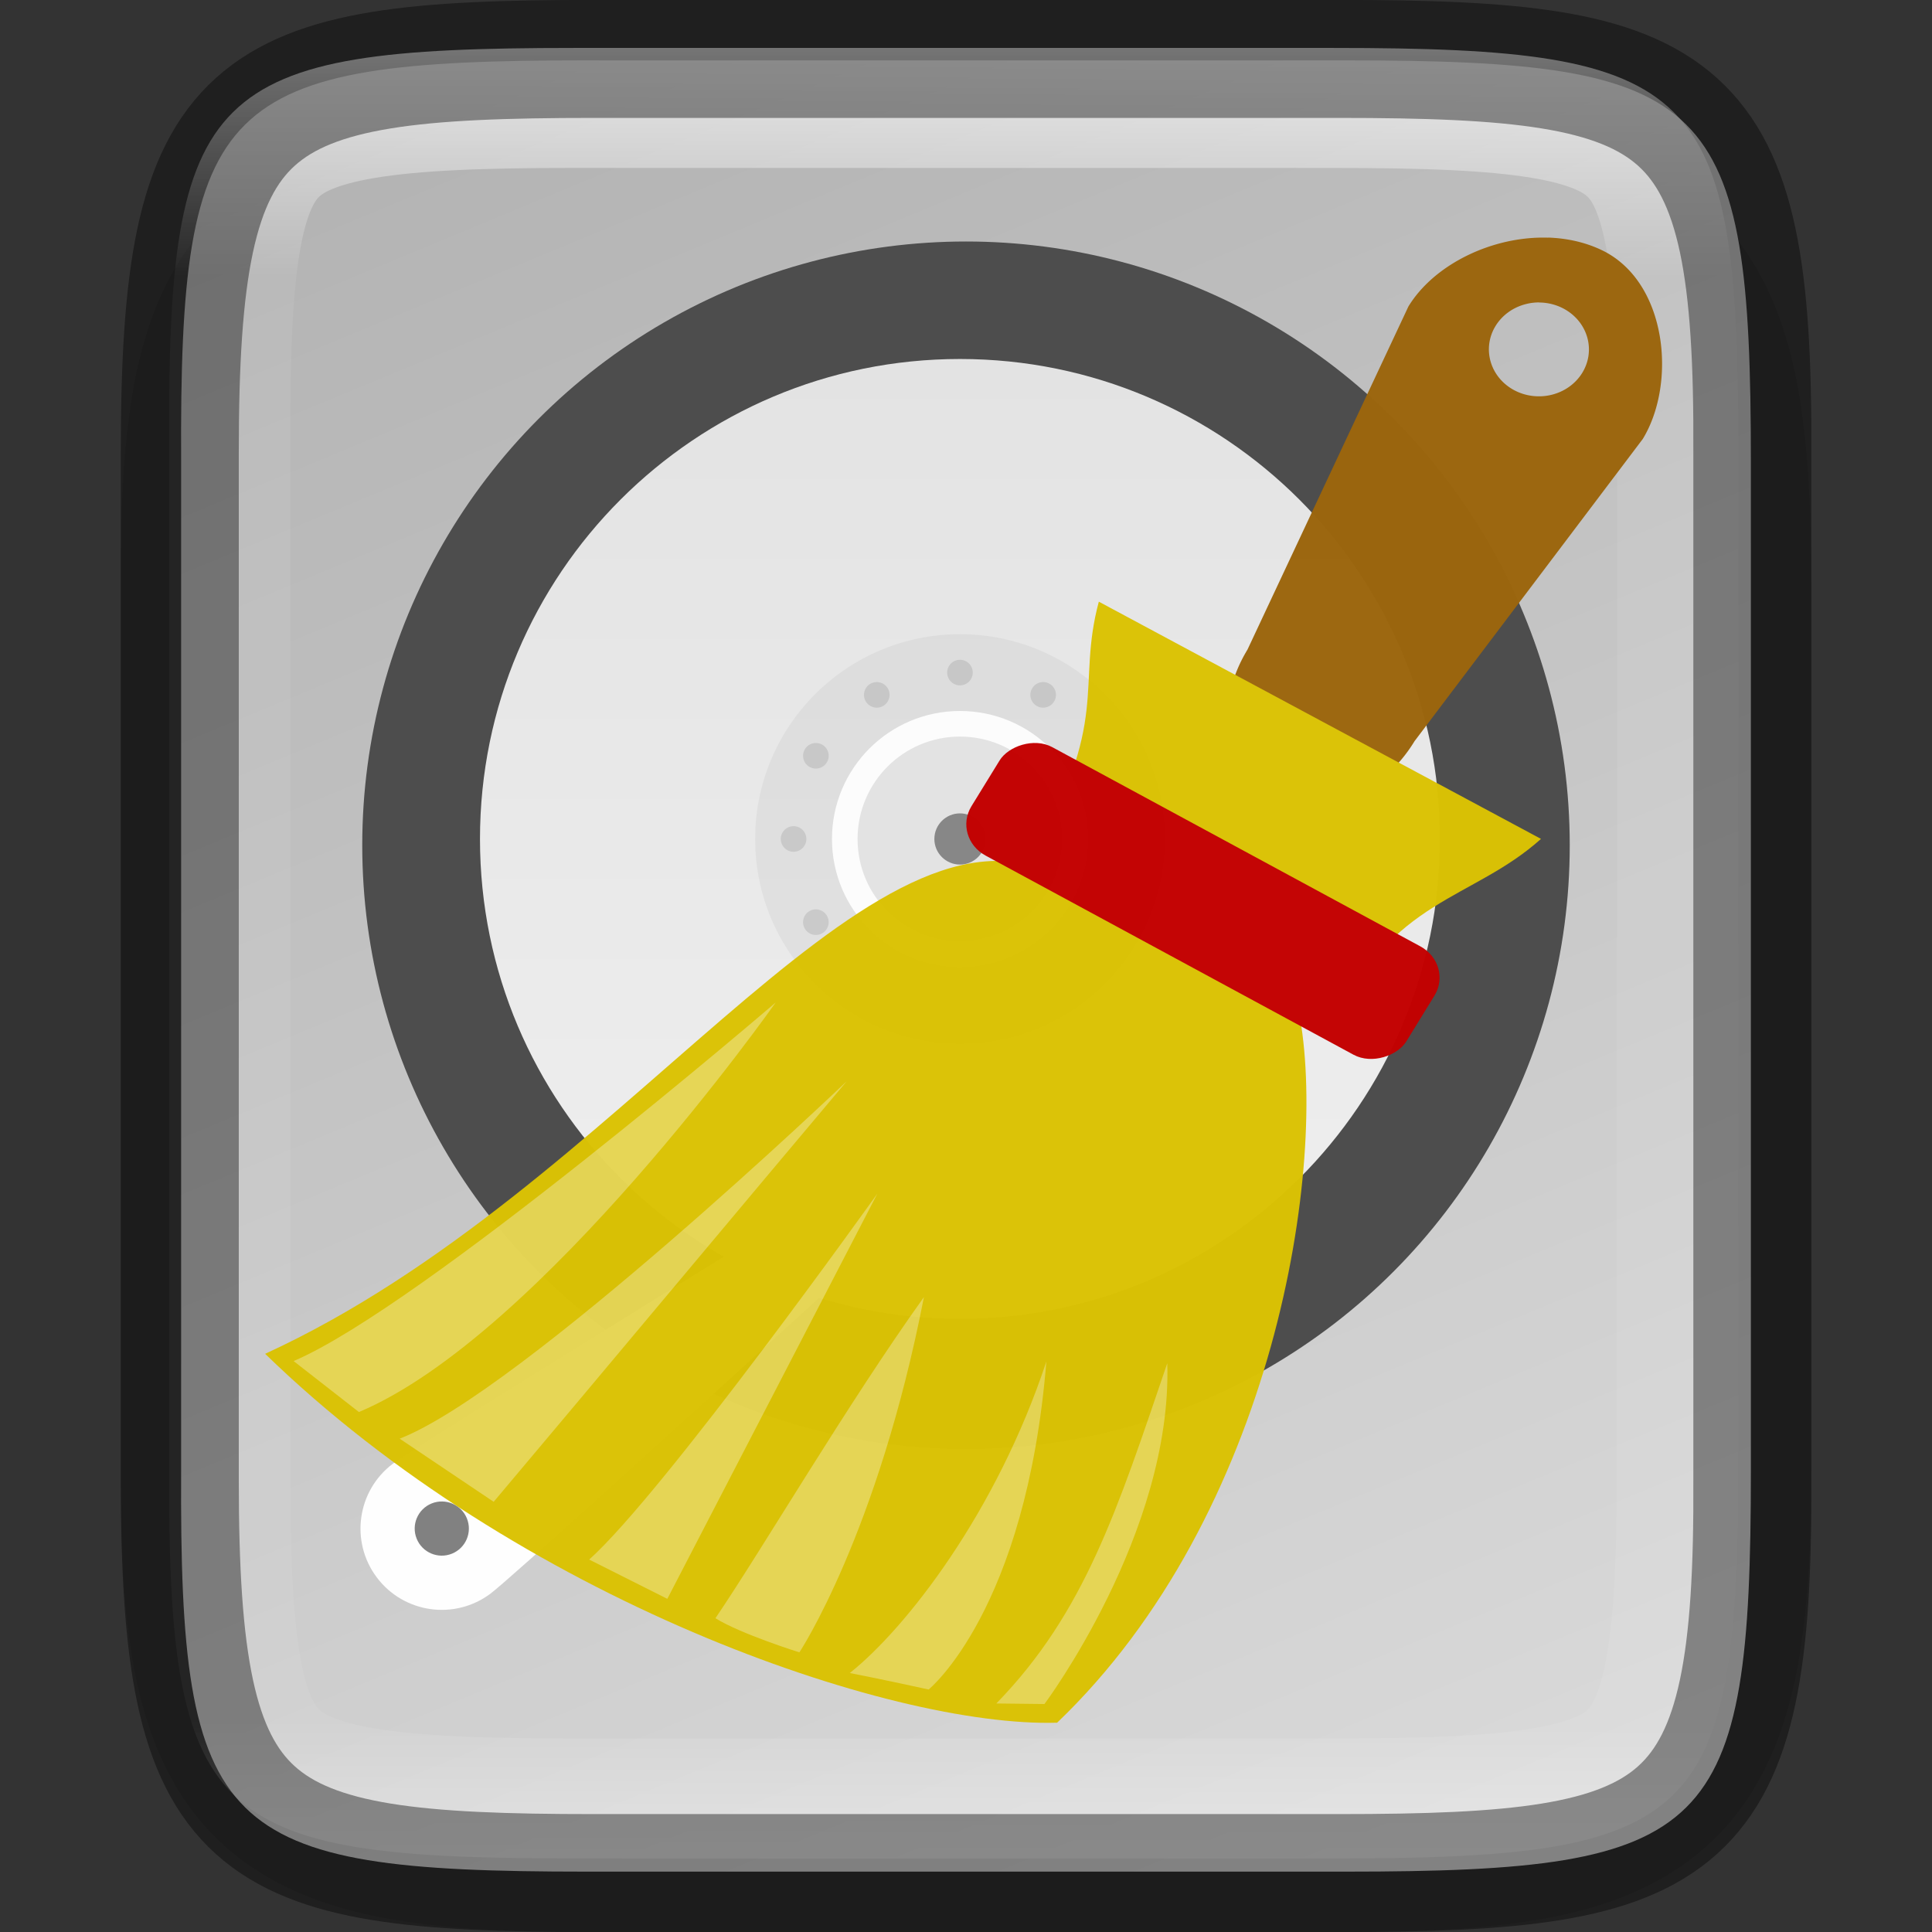 <svg width="16" height="16" version="1" xmlns="http://www.w3.org/2000/svg" xmlns:xlink="http://www.w3.org/1999/xlink">
 <rect width="100%" height="100%" fill="#333333" stroke="none"/>
 <defs>
  <linearGradient id="linearGradient920" x1="441.38" x2="52.966" y1="240.28" y2="401.43" gradientTransform="matrix(0 -.039 .039 0 -4.529 17.545)" gradientUnits="userSpaceOnUse">
   <stop stop-color="#b3b3b3" offset="0"/>
   <stop stop-color="#d9d9d9" offset="1"/>
  </linearGradient>
  <linearGradient id="linearGradient993" x1="328" x2="328" y1="237" y2="251" gradientUnits="userSpaceOnUse">
   <stop stop-color="#fff" offset="0"/>
   <stop stop-color="#fff" stop-opacity=".098" offset=".125"/>
   <stop stop-color="#fff" stop-opacity=".098" offset=".925"/>
   <stop stop-color="#fff" stop-opacity=".498" offset="1"/>
  </linearGradient>
  <clipPath id="clipPath983">
   <path d="m325.1 237c-2.808 0-3.11 0.288-3.096 3.102v3.898 3.898c-0.014 2.813 0.288 3.102 3.096 3.102h5.808c2.808 0 3.096-0.288 3.096-3.102v-3.898-3.898c0-2.813-0.288-3.102-3.096-3.102z" color="#000000" fill="#46a926"/>
  </clipPath>
  <linearGradient id="linearGradient1394" x1="77" x2="227" y1="156" y2="156" gradientTransform="rotate(90,152,156)" gradientUnits="userSpaceOnUse">
   <stop stop-color="#e6e6e6" offset="0"/>
   <stop stop-color="#f2f2f2" offset="1"/>
  </linearGradient>
  <linearGradient id="linearGradient1010" x1="-3.701" x2="8.925" y1="43.91" y2="51.547" gradientTransform="matrix(1.846 0 0 1.72 153.15 -58.975)" gradientUnits="userSpaceOnUse">
   <stop stop-color="#c17d10" offset="0"/>
   <stop stop-color="#9b650c" offset="1"/>
  </linearGradient>
  <radialGradient id="radialGradient1012" cx="20.764" cy="19.541" r="14.8" gradientTransform="matrix(-2.683 -1.204 -3.369 6.513 242.83 -27.007)" gradientUnits="userSpaceOnUse">
   <stop stop-color="#fef088" offset="0"/>
   <stop stop-color="#fde63a" offset=".5"/>
   <stop stop-color="#dac203" offset="1"/>
  </radialGradient>
  <linearGradient id="linearGradient1016" x1="19.616" x2="18.486" y1="39.253" y2="29.909" gradientTransform="matrix(-5.169 -2.78 -4.763 7.684 328.17 -92.739)" gradientUnits="userSpaceOnUse" xlink:href="#linearGradient5739"/>
  <linearGradient id="linearGradient5739">
   <stop stop-color="#c4a000" offset="0"/>
   <stop stop-color="#c4a000" stop-opacity="0" offset="1"/>
  </linearGradient>
  <linearGradient id="linearGradient1018" x1="15.097" x2="14.045" y1="36.968" y2="29" gradientTransform="matrix(-5.169 -2.78 -5.035 8.122 352.11 -103.06)" gradientUnits="userSpaceOnUse" xlink:href="#linearGradient5739"/>
  <linearGradient id="linearGradient1022" x1="16.929" x2="14.045" y1="34.011" y2="29" gradientTransform="matrix(-5.169 -2.78 -5.142 8.295 341.01 -118.5)" gradientUnits="userSpaceOnUse" xlink:href="#linearGradient5739"/>
  <linearGradient id="linearGradient1024" x1="11.997" x2="17.774" y1="19.592" y2="16.235" gradientTransform="matrix(-6.058 0 0 5.592 236.26 -41.941)" gradientUnits="userSpaceOnUse">
   <stop stop-color="#dac203" offset="0"/>
   <stop stop-color="#fdec69" offset=".5"/>
   <stop stop-color="#fdef7e" offset="1"/>
  </linearGradient>
  <linearGradient id="linearGradient1026" x1="10.615" x2="2.007" y1="28.123" y2="27.235" gradientTransform="matrix(6.906 .012 .012 6.665 -182.89 -177.85)" gradientUnits="userSpaceOnUse">
   <stop stop-color="#b30000" offset="0"/>
   <stop stop-color="#ff5c5c" offset=".5"/>
   <stop stop-color="#c30000" offset="1"/>
  </linearGradient>
 </defs>
 <path d="m5.096 1c-0.719 0-1.302 0.014-1.836 0.104-0.534 0.09-1.068 0.276-1.477 0.684-0.408 0.407-0.597 0.943-0.686 1.478-0.089 0.535-0.101 1.121-0.098 1.842v2.893 3.898c-3e-3 0.718 9e-3 1.302 0.098 1.836 0.089 0.535 0.277 1.071 0.686 1.478 0.408 0.407 0.942 0.594 1.477 0.684 0.534 0.09 1.117 0.104 1.836 0.104h5.809c0.719 0 1.301-0.014 1.834-0.104 0.533-0.09 1.068-0.278 1.475-0.686s0.594-0.943 0.684-1.477c0.09-0.534 0.104-1.115 0.104-1.836v-3.898-2.898c0-0.72-0.014-1.302-0.104-1.836-0.089-0.534-0.277-1.069-0.684-1.477s-0.941-0.596-1.475-0.686c-0.533-0.09-1.115-0.104-1.834-0.104z" color="#000000" color-rendering="auto" dominant-baseline="auto" image-rendering="auto" opacity=".1" shape-rendering="auto" solid-color="#000000" style="font-feature-settings:normal;font-variant-alternates:normal;font-variant-caps:normal;font-variant-ligatures:normal;font-variant-numeric:normal;font-variant-position:normal;isolation:auto;mix-blend-mode:normal;shape-padding:0;text-decoration-color:#000000;text-decoration-line:none;text-decoration-style:solid;text-indent:0;text-orientation:mixed;text-transform:none;white-space:normal"/>
 <path d="m4.854 0.5c-3.042 0-3.369 0.309-3.354 3.323v4.177 4.177c-0.015 3.014 0.312 3.323 3.354 3.323h6.292c3.042 0 3.354-0.309 3.354-3.323v-4.177-4.177c0-3.014-0.312-3.323-3.354-3.323z" color="#000000" fill="url(#linearGradient920)"/>
 <path transform="matrix(1.083 0 0 1.071 -347.33 -253.43)" d="m325.1 237c-2.808 0-3.11 0.288-3.096 3.102v3.898 3.898c-0.014 2.813 0.288 3.102 3.096 3.102h5.808c2.808 0 3.096-0.288 3.096-3.102v-3.898-3.898c0-2.813-0.288-3.102-3.096-3.102z" clip-path="url(#clipPath983)" color="#000000" fill="none" opacity=".7" stroke="url(#linearGradient993)" stroke-width="1.856"/>
 <path d="m11.087 15.512c2.897 0 3.44-0.303 3.425-3.255v-4.257-4.257c0.015-2.952-0.528-3.255-3.425-3.255h-6.173c-2.897 0-3.425 0.303-3.425 3.255v4.257 4.257c0 2.952 0.528 3.255 3.425 3.255z" color="#000000" fill="none" opacity=".4" stroke="#000" stroke-width=".977"/>
 <circle cx="8" cy="7" r="5" color="#000000" fill="#4d4d4d"/>
 <g transform="matrix(.053 0 0 .053 -.106 -1.32)" enable-background="new" opacity=".98" stroke-width="18.75">
  <path d="m152 231c-41.421 0-75-33.579-75-75s33.579-75 75-75 75 33.579 75 75-33.579 75-75 75z" enable-background="new" fill="url(#linearGradient1394)" opacity="1"/>
  <ellipse cx="152" cy="156" rx="32" ry="32" enable-background="new" opacity=".05"/>
  <ellipse cx="152" cy="156" rx="20" ry="20" enable-background="new" fill="#fff" opacity="1"/>
  <g opacity=".1" stroke-width="18.75">
   <circle transform="rotate(-30)" cx="53.636" cy="185.1" r="2" opacity="1"/>
   <circle transform="rotate(-30)" cx="53.636" cy="237.1" r="2" opacity="1"/>
   <circle transform="rotate(-60)" cx="-59.1" cy="183.64" r="2" opacity="1"/>
   <circle transform="rotate(-60)" cx="-59.1" cy="235.64" r="2" opacity="1"/>
   <circle transform="rotate(-90)" cx="-156" cy="126" r="2" opacity="1"/>
   <circle transform="rotate(-90)" cx="-156" cy="178" r="2" opacity="1"/>
   <circle transform="rotate(240)" cx="-211.1" cy="27.636" r="2" opacity="1"/>
   <circle transform="rotate(240)" cx="-211.1" cy="79.636" r="2" opacity="1"/>
   <circle transform="rotate(210 152 156)" cx="152" cy="130" r="2" enable-background="new" opacity="1"/>
   <circle transform="rotate(210 152 156)" cx="152" cy="182" r="2" enable-background="new" opacity="1"/>
   <circle transform="scale(-1)" cx="-152" cy="-182" r="2" opacity="1"/>
   <circle transform="scale(-1)" cx="-152" cy="-130" r="2" opacity="1"/>
  </g>
  <ellipse cx="152" cy="156" rx="16" ry="16" enable-background="new" opacity=".1"/>
  <ellipse cx="152" cy="156" rx="4" ry="4" enable-background="new" fill="#888" opacity="1"/>
 </g>
 <g transform="matrix(.052 -.021 .021 .052 -14.147 8.293)" enable-background="new" opacity=".98" stroke-width="17.778">
  <path d="m392.75 156.92s-117.99 44.04-124.4 45.755c-6.402 1.715-12.982-2.084-14.697-8.485-1.715-6.402 2.084-12.982 8.485-14.697 6.402-1.715 130.61-22.573 130.61-22.573z" enable-background="new" fill="#fff" opacity="1"/>
  <circle cx="265.25" cy="191.08" r="4" enable-background="new" fill="#808080" opacity="1"/>
 </g>
 <g transform="matrix(.749 0 0 .751 -251.77 -173.24)" enable-background="new" opacity=".98">
  <path d="m353.26 233.3c-0.616-0.02-1.262 0.294-1.546 0.759l-1.779 3.783c-0.378 0.62-0.27 1.344 0.241 1.624s1.228 6e-3 1.606-0.614l2.524-3.333c0.378-0.62 0.268-1.738-0.455-2.082-0.184-0.088-0.387-0.131-0.592-0.138zm-0.098 0.715a0.553 0.517 0 0 1 0.529 0.383 0.553 0.517 0 0 1-0.391 0.634 0.553 0.517 0 0 1-0.677-0.366 0.553 0.517 0 0 1 0.391-0.634 0.553 0.517 0 0 1 0.148-0.018z" fill="url(#linearGradient1010)" fill-rule="evenodd" stroke-width="1.782"/>
  <path d="m350.5 241.82c0.339 1.71-0.27 5.566-2.67 7.856-1.854 0.056-5.967-1.363-8.757-4.068 3.939-1.802 6.627-6.272 8.716-5.298z" fill="url(#radialGradient1012)" fill-rule="evenodd" stroke-width="6.734"/>
  <path d="m346.63 241.61c-0.37-0.299-2.453 2.428-6.397 4.939" fill="none" stroke="url(#linearGradient1016)" stroke-linecap="round" stroke-width="5.761"/>
  <path d="m349.12 241.85c-1.583 2.133-1.264 4.956-3.771 7.213" fill="none" stroke="url(#linearGradient1018)" stroke-linecap="round" stroke-width="5.761"/>
  <path d="m348.57 241.58c-1.47 1.163-3.712 5.65-4.824 6.972" fill="none" stroke="url(#linearGradient1022)" stroke-linecap="round" stroke-width="5.761"/>
  <path d="m353.18 239.93-4.889-2.616c-0.255 0.95 0.146 1.293-0.766 2.851l3.374 1.806c0.62-1.387 1.52-1.36 2.281-2.041z" fill="url(#linearGradient1024)" fill-rule="evenodd" stroke-width="6.734"/>
  <rect transform="matrix(-.88 -.475 -.525 .851 0 0)" x="-427.17" y="45.133" width="5.463" height="1.405" rx=".42" ry=".406" fill="url(#linearGradient1026)" fill-rule="evenodd" stroke-width="6.74"/>
  <path d="m344.98 248.9s-0.643-0.2-0.928-0.376c0.528-0.776 1.452-2.352 2.305-3.541-0.509 2.609-1.376 3.916-1.376 3.916z" fill="#fff" fill-rule="evenodd" opacity=".317" stroke-width="6.734"/>
  <path d="m343.52 248.31-0.864-0.433c0.829-0.74 3.186-4.035 3.186-4.035z" fill="#fff" fill-rule="evenodd" opacity=".317" stroke-width="6.734"/>
  <path d="m341.6 247.24-1.039-0.696c1.357-0.529 4.942-3.941 4.942-3.941-1.016 1.201-2.886 3.435-3.903 4.637z" fill="#fff" fill-rule="evenodd" opacity=".317" stroke-width="6.734"/>
  <path d="m340.11 246.25-0.722-0.562c1.414-0.599 5.33-3.954 5.33-3.954s-2.591 3.67-4.608 4.516z" fill="#fff" fill-rule="evenodd" opacity=".317" stroke-width="6.734"/>
  <path d="m346.41 249.31s-0.511-0.112-0.872-0.182c0.622-0.494 1.621-1.77 2.173-3.435-0.226 2.75-1.301 3.616-1.301 3.616z" fill="#fff" fill-rule="evenodd" opacity=".317" stroke-width="6.734"/>
  <path d="m347.69 249.47s-0.532-6e-3 -0.532-6e-3c0.98-1.005 1.339-2.14 1.89-3.752 0.057 1.869-1.358 3.758-1.358 3.758z" fill="#fff" fill-rule="evenodd" opacity=".317" stroke-width="6.734"/>
 </g>
</svg>
